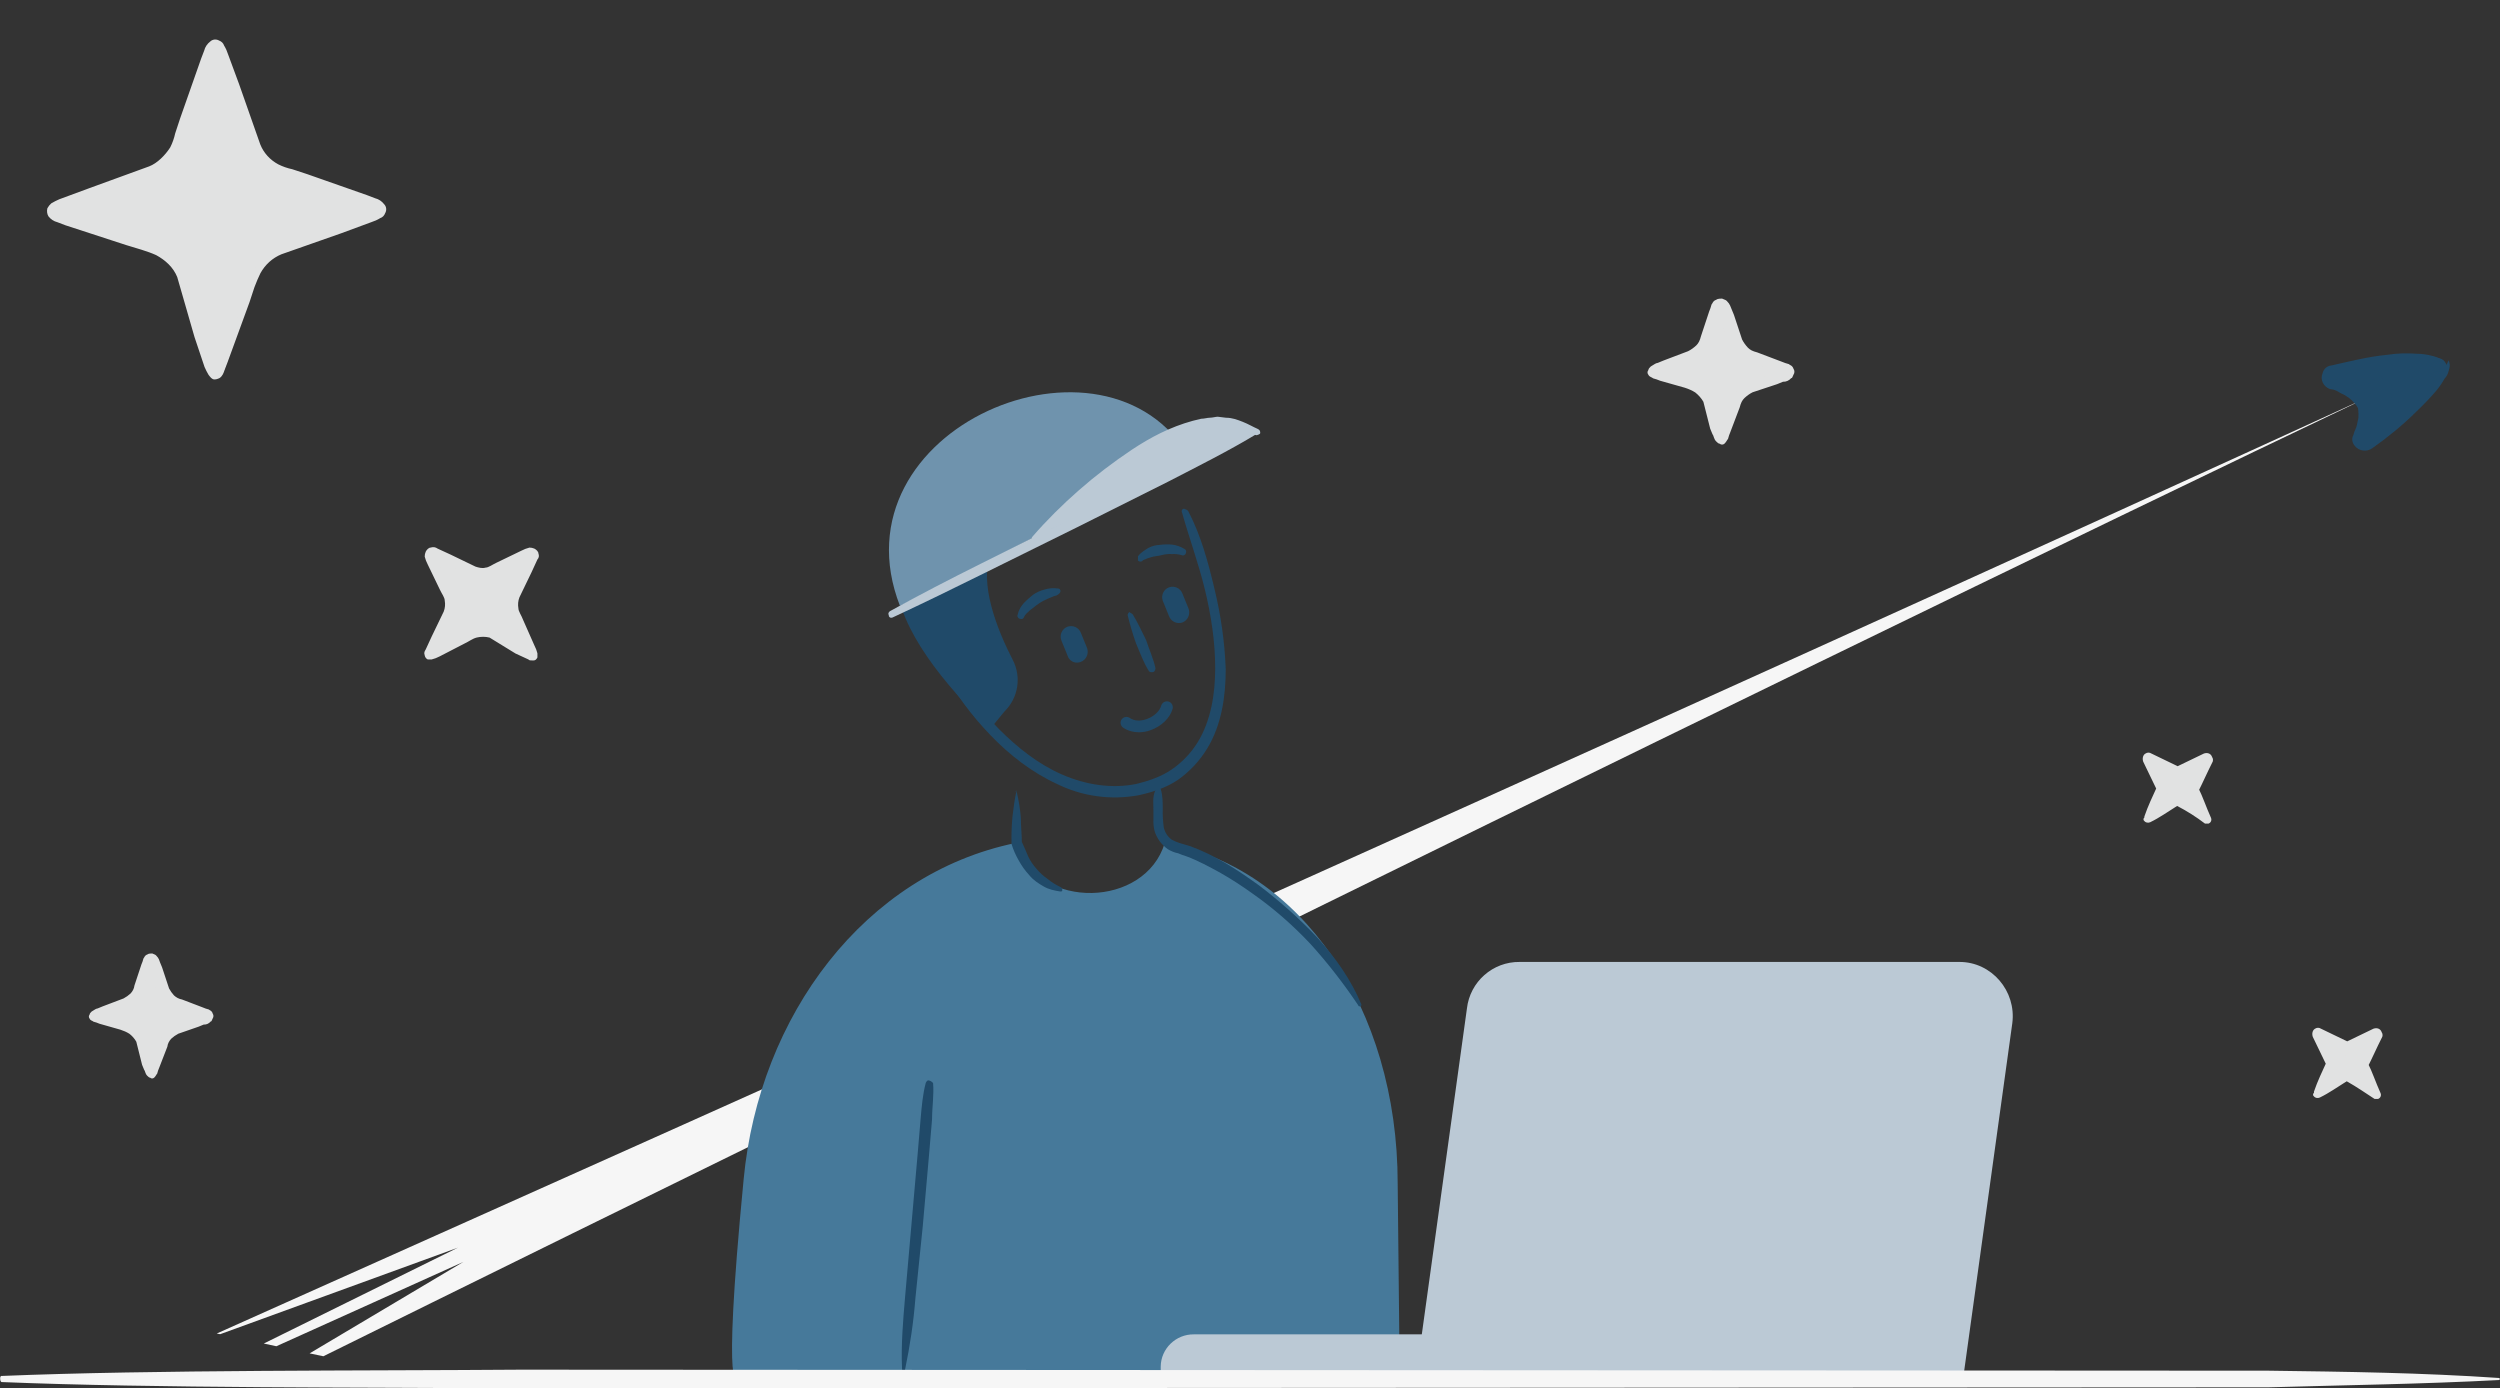 <?xml version="1.0" encoding="utf-8"?>
<!-- Generator: Adobe Illustrator 21.0.2, SVG Export Plug-In . SVG Version: 6.00 Build 0)  -->
<!DOCTYPE svg PUBLIC "-//W3C//DTD SVG 1.1//EN" "http://www.w3.org/Graphics/SVG/1.1/DTD/svg11.dtd">
<svg version="1.1" id="jetpack-header" xmlns="http://www.w3.org/2000/svg" xmlns:xlink="http://www.w3.org/1999/xlink" x="0px"
	 y="0px" viewBox="0 0 1472.8 817.9" style="enable-background:new 0 0 1472.8 817.9;" xml:space="preserve">
<rect x="0" y="0" width="1472.8" height="817.9" fill="#333333" stroke="none"/>
<style type="text/css">
	.st0{fill:#F6F6F6;}
	.st1{display:none;fill:#F6F6F6;}
	.st2{fill:#204A69;}
	.st3{fill:#E1E2E2;}
	.st4{display:none;}
	.st5{display:inline;fill:#E1E2E2;}
	.st6{fill:#46799A;}
	.st7{fill:#204A69;}
	.st8{fill:#204A69;}
	.st9{fill:#6F93AD;}
	.st10{fill:#BBC9D5;}
	.st11{fill:none;}
</style>
<title>jetpack-header</title>
<path class="st0" d="M529.7,605.5c-192.1,86.3-352.1,157.7-402,180.1l2,0.4l140.1-51l-114.4,56.5l7.4,1.6L273,743.4l-90.6,53.9
	l8.1,1.7c72.6-35.9,202-99.7,350.3-172.2L529.7,605.5L529.7,605.5z"/>
<path class="st1" d="M649.4,275.8l-0.7-0.1c-5-3.2-11.3-6.7-16.8-10.7l4.1-2.6c2.2,6.1,3.8,12.1,5.3,18.1l0.4,1.5l-1,1.2l-11.7,15
	l-3.7-5.7l18.6-4.5l1.5-0.4l1.2,1l15.1,11.7L656,304c-1.5-6-2.9-12.6-4.5-18.6l-0.4-1.5l1-1.2c3.9-4.8,8.4-9.5,12.2-14.3l2.7,4.1
	C661.7,274.3,655.2,275,649.4,275.8L649.4,275.8z"/>
<path class="st1" d="M648.3,274.1c6.8-2.1,12.9-4.3,18.2-6l6.8-2.1l-4.2,6.2c-4,5.5-7.2,10.4-11.2,15.9l0.6-2.7
	c1.5,6,2.9,12.6,4.5,18.6l2.7,10.4l-8.6-6.1L642,296.8l3.4,0.7l-18.6,4.5l-11.1,2.5l6.8-8.4l11.7-15.1l-0.6,2.7
	c-1.5-6-2.2-12.5-3.6-19.1l-1.2-7.3l5.3,4.7C639.4,265.1,644.3,269.3,648.3,274.1L648.3,274.1z"/>
<path class="st0" d="M671.8,561.4l13,18.3c251-123.8,543.3-266.1,711.5-346.3C1225.7,311.6,928,446.5,671.8,561.4L671.8,561.4z"/>
<path class="st2" d="M1440.2,213.2c-4.3-9.4-64.4,7.3-64.4,7.3s14.7,3.9,19.2,12.6c1.6-1.1,4-2,5.6-3c-1.6,1.1-4,2-5.6,3
	c0.4,0.1,0.6,0.4,0.5,0.8l0,0c4.3,9.4-2.2,23.5-2.2,23.5S1444.5,222.6,1440.2,213.2z"/>
<path class="st2" d="M1439.2,214.4c-1.2-1-4-0.9-6.4,0c-2.6,0.3-5.1,1-7.5,1.9c-5.2,1-10.4,2.7-15.6,3.7
	c-10.4,2.7-20.9,5.4-31.5,8.7l0.2-14.1c2.7,0.6,4.6,1.7,6.6,2.1c1.9,1.1,3.9,1.5,6.4,2.8c4.6,2.5,8.5,6.3,11.1,10.9l-9.8-3.5l5.6-3
	c3.9-1.9,8.6-0.2,10.5,3.7s0.2,8.6-3.7,10.5l-5.6,3l3.7-10.5c1.4,2.8,2.1,5.9,2.3,9c0.2,2.6,0.1,5.2-0.2,7.7l-1.6,7.4
	c-0.6,2.7-1.7,4.6-2.9,7.1l-10.8-8.7c9-5.8,17.5-12.5,26.5-18.3c4.2-3.3,8.5-6.6,12.6-9.3c1.8-1.7,4.2-3.3,5.3-5.2
	c0.9-0.6,1.5-1.4,1.9-2.4c0.5-0.3,0.8-0.7,1-1.2L1439.2,214.4L1439.2,214.4z M1442.5,212.3c1.4,3.1,0.3,5,0,6.4
	c-0.4,1.7-1.2,3.2-2.4,4.4c-1.4,2.6-3.2,5.1-5.1,7.4c-3.7,4.3-7.7,8.4-11.8,12.3c-7.9,7.8-16.6,14.9-25.7,21.3
	c-3.3,2.3-7.8,1.7-10.3-1.5c-1.6-1.8-1.9-4.4-0.7-6.5l0.2-0.7c0.3-1.4,1.4-3.2,1.7-4.6l1-4.7c0.1-3.5,0-6.4-1.2-7.3
	c-2.1-3.3-1.9-7.5,1.4-9.6l0.8-0.5l0.8-0.5l5.6-3l6.8,14.2l-5.6,3c-4,2-7.8,0.4-9.8-3.5c-1.6-2.2-3.6-4.1-5.9-5.5
	c-1.2-1-2.6-1.2-4.4-2.4c-1.4-0.9-2.9-1.5-4.6-1.7l-0.7-0.1c-3.9-1.5-5.9-5.5-4.3-9.4c0.6-2.5,2.7-4.3,5.2-4.5
	c11.1-2.5,21.6-5.2,33.1-6.3c5.6-0.9,11.4-1,17.1-0.6c3,0,6,0.4,8.9,1.2c1.6,0.3,3.2,0.9,4.6,1.7c1.9,0.5,3.5,1.9,4.1,3.7
	L1442.5,212.3L1442.5,212.3z"/>
<path class="st2" d="M1395.5,233.9c2-0.8,3.8-1.8,5.6-3C1399.4,232.1,1397.5,233.1,1395.5,233.9z"/>
<path class="st2" d="M1396.9,234.2l0.3-1.4l-2-0.4c-0.2-1.4-0.2-2.8,0.2-4.2l0.4-2c0.7-0.9,1.6-1.7,2.6-2.3l6.8,14.2
	c-0.3-0.5-0.7-0.8-1.2-1c-0.5-0.8-3.1-2.1-5.1-2.5L1396.9,234.2z M1393,232.7c-0.4-1.5-0.8-3,0.3-4.9c1.1-1.7,2.6-3,4.4-4
	c4-2,8.7-1,10.6,3c2.1,3.4,1.1,7.9-2.2,10.1l-1.6,1.1c-0.9,0.6-1.9,0.8-3,0.8l-2-0.4c-1.3-0.6-2.3-1.5-2.9-2.8l-2-0.4l0.3-1.4
	L1393,232.7L1393,232.7z"/>
<g id="Rectangle-66">
	<path class="st3" d="M105,163.2c-2.4-5.9-8.8-12.9-15.3-15.3L35,128.5c-5.9-2.4-5.9-5.9,0-7.6l54.7-19.4
		c5.9-2.4,12.9-8.8,15.3-15.3l19.4-54.7c2.4-5.9,5.9-5.9,7.6,0l19.4,54.7c2.4,5.9,8.8,12.9,15.3,15.3l54.7,19.4
		c5.9,2.4,5.9,5.9,0,7.6L166.7,148c-5.9,2.4-12.9,8.8-15.3,15.3L132,217.9c-2.4,5.9-5.9,5.9-7.6,0L105,163.2z"/>
	<path class="st3" d="M104.4,163.2c-2.4-5.9-7.1-10-12.4-12.9c-5.3-2.4-11.8-4.1-17.6-5.9l-35.9-11.7l-4.7-1.8
		c-2.1-0.5-4-1.8-5.3-3.5c-0.8-1.4-1-3.1-0.6-4.7c0.6-1.1,1.4-2.1,2.3-2.9c1.5-0.9,3.1-1.7,4.7-2.4l17.6-6.5L87.9,98
		c4.7-1.8,9.4-6.5,12.4-11.2c1.3-2.6,2.3-5.4,2.9-8.2l2.9-8.8l12.4-35.3l1.8-4.7c0.5-2.1,1.8-4,3.5-5.3c1.4-1.4,3.6-1.6,5.3-0.6
		c1.4,0.5,2.5,1.6,2.9,2.9c1,1.6,1.8,3.4,2.4,5.3l6.5,17.6L153.3,85c2,5.1,5.8,9.2,10.6,11.8c2.6,1.3,5.4,2.3,8.3,2.9l8.8,2.9
		l35.3,12.4l4.7,1.8c2.1,0.5,4,1.8,5.3,3.5c1.4,1.4,1.6,3.6,0.6,5.3c-0.5,1.4-1.6,2.5-2.9,2.9c-1.6,1-3.4,1.8-5.3,2.4l-17.6,6.5
		l-35.3,12.4c-5.3,2.2-9.6,6.1-12.4,11.2c-1.2,2.4-2.4,5.3-3.5,8.2L147,178l-12.9,35.3l-1.8,4.7c-0.6,1.8-1.2,3.5-2.9,4.7
		c-1.2,0.6-2.9,1.2-4.1,0.6s-1.8-1.8-2.4-2.4c-0.9-1.5-1.7-3.1-2.4-4.7l-5.9-17.6L104.4,163.2z M106.1,162.7L119,198l6.5,17.6
		c0.5,1.4,1.1,2.8,1.8,4.1l0.6,0.6c1.2-1.2,2.4-4.7,2.9-7.6l12.4-35.9l2.9-8.8c1.2-2.9,1.8-5.9,3.5-9.4c3.5-5.9,8.2-11.2,15.3-13.5
		l35.3-12.4l17.6-6.5c1.3-0.3,2.5-0.9,3.5-1.8c0.3,0,0.6-0.2,0.6-0.6l0,0v0.6c-0.6-0.6-4.1-1.8-7.1-2.9l-35.3-12.4l-8.8-2.9
		c-2.9-1.2-5.9-1.8-9.4-3.5c-6.3-3.4-11.2-8.8-14.1-15.3l-12.4-35.3l-6.5-17.6c-0.3-1.3-0.9-2.5-1.8-3.5c0-0.3-0.2-0.6-0.6-0.6l0,0
		h1.2c-0.6,0.6-1.8,4.1-2.9,7.1L112,72.7l-2.9,8.8c-1.2,2.9-1.8,5.9-3.5,9.4c-3.5,5.9-8.8,11.2-15.3,13.5l-35.9,12.4l-17.7,5.9
		c-1.3,0.3-2.5,0.9-3.5,1.8c-0.3,0-0.6,0.2-0.6,0.6l0,0l0,0c0.6,1.2,4.1,2.4,7.1,3.5L75,141.5c5.9,2.4,11.8,4.1,17.6,7.1
		C98.5,151.7,103.2,156.7,106.1,162.7L106.1,162.7z"/>
</g>
<g id="Rectangle-66-2">
	<path class="st3" d="M1004.2,236.7c-1.4-3.4-4.8-7.6-9-9l-19.3-6.9c-3.4-1.4-3.4-3.4,0-4.8l19.3-6.9c3.4-1.4,7.6-4.8,9-9l6.9-19.3
		c1.4-3.4,3.4-3.4,4.8,0l6.9,19.3c1.4,3.4,4.8,7.6,9,9l19.3,6.9c3.4,1.4,3.4,3.4,0,4.8l-19.3,6.9c-3.4,1.4-7.6,4.8-9,9l-6.9,19.3
		c-1.4,3.4-3.4,3.4-4.8,0L1004.2,236.7z"/>
	<path class="st3" d="M1003.5,236.7c-1.2-2.1-2.9-4-4.8-5.5c-1.9-1.2-4-2.1-6.2-2.8l-14.5-4.1c-1.3-0.6-2.7-1-4.1-1.4
		c-0.7-0.7-2.1-0.7-2.8-2.1c-0.7-0.8-0.7-2,0-2.8c0-0.7,0.7-1.4,1.4-2.1c2.1-1.4,3.4-2.1,4.1-2.1l3.4-1.4l14.5-5.5
		c1.8-0.9,3.4-2.1,4.8-3.4c1.4-1.4,2.1-2.8,2.8-5.5l4.8-14.5c0.6-1.3,1-2.7,1.4-4.1c0.7-0.7,0.7-2.1,2.8-2.8
		c0.7-0.7,2.8-0.7,3.4-0.7c1.4,0.7,2.1,0.7,2.8,1.4c2.1,2.1,2.1,3.4,2.8,4.8l1.4,3.4l4.8,14.5c0.9,1.8,2.1,3.4,3.4,4.8
		c1.4,1.4,2.8,2.1,5.5,2.8l14.5,5.5c1.3,0.6,2.7,1,4.1,1.4c0.7,0.7,2.1,0.7,2.8,2.8c0.7,1,0.7,2.4,0,3.4c-0.7,1.4-0.7,2.1-1.4,2.1
		c-1.2,1.4-3,2.2-4.8,2.1l-3.4,1.4l-14.5,4.8c-1.8,0.9-3.4,2.1-4.8,3.4c-1.4,1.4-2.1,2.8-2.8,5.5l-5.5,14.5c-0.6,1.3-1,2.7-1.4,4.1
		c-0.7,0.7-0.7,1.4-2.1,2.8c-0.8,0.7-2,0.7-2.8,0c-0.7,0-1.4-0.7-2.1-1.4c-1.4-1.4-1.4-3.4-2.1-4.1l-1.4-3.4L1003.5,236.7
		L1003.5,236.7z M1005.6,236l5.5,14.5l1.4,3.4c0.7,1.4,0.7,2.1,1.4,2.8c-0.4-0.4-1-0.4-1.4,0V256c0.3-1.2,0.7-2.4,1.4-3.4l4.8-14.5
		c0.7-2.1,2.1-5.5,4.1-7.6c2.1-2.4,4.7-4.3,7.6-5.5l14.5-5.5l3.4-1.4c0.6-0.4,1.3-0.6,2.1-0.7l-0.7,0.7v2.1l0,0
		c-1.2-0.3-2.4-0.7-3.4-1.4l-14.5-4.8c-2.1-0.7-6.2-2.1-8.3-4.1c-2.4-2.1-4.3-4.7-5.5-7.6l-4.8-14.5l-1.4-3.4
		c-0.4-0.6-0.6-1.3-0.7-2.1l0.7,0.7h2.1c0.7-0.7,0.7-0.7,0.7,0c-0.3,1.2-0.7,2.4-1.4,3.4l-5.5,14.5c-0.7,2.1-2.1,5.5-4.1,7.6
		c-2.1,2.4-4.7,4.3-7.6,5.5l-14.5,4.8l-3.4,1.4c-0.8,0.5-1.8,0.7-2.8,0.7v-2.1l0,0c1.2,0.3,2.4,0.7,3.4,1.4l14.5,5.5
		C998.6,227.1,1003.2,230.9,1005.6,236L1005.6,236z"/>
</g>
<g id="Rectangle-66-3">
	<path class="st3" d="M1383.2,636.4l-17.2,8.3l8.3-17.2l-8.3-17.2l17.2,8.3l17.2-8.3l-8.3,17.2l8.3,17.2L1383.2,636.4z"/>
	<path class="st3" d="M1382.5,637c-5.5,3.4-10.3,6.9-15.9,9.6c-1.2,0.5-2.6,0.3-3.4-0.7c-0.6-0.4-0.7-1.2-0.3-1.8
		c0.1-0.1,0.2-0.2,0.3-0.3v-0.7c2.1-6.2,4.8-11.7,7.6-17.9v2.8l-8.3-17.2c-0.7-2.1,0-4.1,1.4-4.8c1-0.7,2.4-0.7,3.4,0l17.2,8.3h-3.4
		l17.2-8.3c2.1-0.7,4.1,0,4.8,2.1c0.7,1,0.7,2.4,0,3.4c-2.8,5.5-5.5,11.7-8.3,17.2V626c2.8,5.5,4.8,11.7,7.6,17.9
		c0.6,1.3,0.1,2.8-1.2,3.4c-0.1,0-0.1,0.1-0.2,0.1h-2.1C1393.5,643.9,1388.7,640.5,1382.5,637L1382.5,637z M1383.9,635
		c5.5,2.1,11.7,4.1,17.2,6.9l-3.4,3.4c-2.8-5.5-6.2-11-9-16.6c-0.7-0.8-0.7-2,0-2.8c2.8-5.5,5.5-11.7,8.3-17.2l4.8,4.8l-17.2,8.3
		c-1,0.7-2.4,0.7-3.4,0l-17.2-8.3l4.8-4.8l8.3,17.2c0.7,0.8,0.7,2,0,2.8c-2.8,5.5-6.2,11-9,16.6l-3.4-3.4c6.2-2.8,12.4-4.8,18.6-6.9
		H1383.9L1383.9,635z"/>
</g>
<g id="Rectangle-66-4">
	<path class="st3" d="M1283.3,473.4l-17.2,8.3l8.3-17.2l-8.3-17.2l17.2,8.3l17.2-8.3l-8.3,17.2l8.3,17.2L1283.3,473.4z"/>
	<path class="st3" d="M1282.6,474.8c-5.5,3.4-10.3,6.9-15.9,9.6c-1.2,0.5-2.6,0.3-3.4-0.7c-0.6-0.4-0.7-1.2-0.3-1.8
		c0.1-0.1,0.2-0.2,0.3-0.3V481c2.1-6.2,4.8-11.7,7.6-17.9v2.8l-8.3-17.2c-0.7-2.1,0-4.1,1.4-4.8c1-0.7,2.4-0.7,3.4,0l17.2,8.3h-3.4
		l17.2-8.3c2.1-0.7,4.1,0,4.8,2.1c0.7,1,0.7,2.4,0,3.4c-2.8,5.5-5.5,11.7-8.3,17.2v-2.8c2.8,5.5,4.8,11.7,7.6,17.9
		c0.6,1.3,0.1,2.8-1.2,3.4c-0.1,0-0.1,0.1-0.2,0.1h-2.1C1293.9,481.3,1288.4,477.8,1282.6,474.8L1282.6,474.8z M1284,472.7
		c5.5,2.1,11.7,4.1,17.2,6.9l-3.4,3.4c-2.8-5.5-6.2-11-9-16.6c-0.7-0.8-0.7-2,0-2.8c2.8-5.5,5.5-11.7,8.3-17.2l4.8,4.8l-17.2,8.3
		c-1,0.7-2.4,0.7-3.4,0l-17.2-8.3l4.8-4.8l8.3,17.2c0.7,0.8,0.7,2,0,2.8c-2.8,5.5-6.2,11-9,16.6l-3.4-3.4c6.2-2.8,12.4-4.8,18.6-6.9
		H1284L1284,472.7z"/>
</g>
<g id="Rectangle-66-5">
	<path class="st3" d="M289,375c-3.4-1.2-7.2-1.2-10.6,0l-21.8,10.6c-2.9,1.2-4.1,0-2.9-2.9l10.6-21.8c1.2-3.4,1.2-7.2,0-10.6
		l-10.6-21.8c-1.2-2.9,0-4.1,2.9-2.9l21.8,10.6c3.4,1.2,7.2,1.2,10.6,0l21.8-10.6c2.9-1.2,4.1,0,2.9,2.9l-10.6,21.8
		c-1.2,3.4-1.2,7.2,0,10.6l10.6,21.8c1.2,2.9,0,4.1-2.9,2.9L289,375z"/>
	<path class="st3" d="M288.4,375.6c-2.5-0.6-5.1-0.6-7.6,0c-2.4,0.6-4.7,2.4-7.1,3.5l-14.7,7.6c-1.5,0.8-3.1,1.4-4.7,1.8H252
		c-0.9-0.4-1.6-1.3-1.8-2.4c-0.6-1.8,0-2.4,0.6-3.5l3.5-7.6l7.1-14.7c0.8-2.1,1-4.3,0.6-6.5c0-1.8-1.8-4.1-2.9-6.5l-7.1-14.7
		c-0.8-1.5-1.4-3.1-1.8-4.7c0-1,0.2-2,0.6-2.9c0.6-1.2,1.8-2.4,2.9-2.4c1.4-0.5,2.9-0.3,4.1,0.6l7.6,3.5l14.7,7.1
		c1.8,0.6,4.1,1.2,5.9,0.6c1.8,0,4.1-1.8,6.5-2.9l14.7-7.1c1.5-0.8,3.1-1.4,4.7-1.8c1,0,2,0.2,2.9,0.6c1.2,0.6,2.4,1.8,2.4,2.9
		c0.5,1.2,0.3,2.6-0.6,3.5l-3.5,7.6l-7.1,14.7c-0.8,2.1-1,4.3-0.6,6.5c0,1.8,1.8,4.1,2.9,7.1l6.5,14.7c0.8,1.5,1.4,3.1,1.8,4.7v2.4
		c-0.6,1.2-1.2,1.8-2.4,1.8c-1.8,0-2.4,0-2.9-0.6l-7.6-3.5L288.4,375.6L288.4,375.6z M289,373.8l14.7,6.5l7.6,3.5h0.6
		c-0.3,0-0.6,0.2-0.6,0.6l0,0c-0.2-1-0.6-2-1.2-2.9l-7.6-14.7l-1.8-3.5c-0.7-1.5-1.3-3.1-1.8-4.7c-0.7-3.4-0.3-6.9,1.2-10l7.1-14.7
		l3.5-7.1l0,0c0,0.6,0.5,1.1,1.2,1.2h0.6c-1,0.3-2,0.7-2.9,1.2l-14.7,7.1l-3.5,1.8c-1.5,0.7-3.1,1.3-4.7,1.8
		c-3.5,0.6-6.5,0.6-10-1.2l-14.7-7.1l-7.1-3.5l0,0c0.6,0,1.1-0.5,1.2-1.2v-0.6c0.3,1,0.7,2,1.2,2.9l7.1,14.7l1.8,3.5
		c0.7,1.5,1.3,3.1,1.8,4.7c0.6,3.5,0.6,6.5-1.2,10l-7.7,14.7l-3.5,7.1v0.6c-0.3-0.3-0.5-0.7-0.6-1.2l0,0c1-0.2,2-0.6,2.9-1.2
		l15.3-6.5c2.6-1.4,5.3-2.4,8.2-2.9C283.9,372.7,286.5,373.1,289,373.8L289,373.8z"/>
</g>
<g id="Rectangle-66-6" class="st4">
	<path class="st5" d="M1741.7,363.3c-1.4-3.4-4.8-7.6-9-9l-19.3-6.9c-3.4-1.4-3.4-3.4,0-4.8l19.3-6.9c3.4-1.4,7.6-4.8,9-9l6.9-19.3
		c1.4-3.4,3.4-3.4,4.8,0l6.9,19.3c1.4,3.4,4.8,7.6,9,9l19.3,6.9c3.4,1.4,3.4,3.4,0,4.8l-19.3,6.9c-3.4,1.4-7.6,4.8-9,9l-6.9,19.3
		c-1.4,3.4-3.4,3.4-4.8,0L1741.7,363.3z"/>
	<path class="st5" d="M1741,363.3c-1.2-2.1-2.9-4-4.8-5.5c-1.9-1.2-4-2.1-6.2-2.8l-14.5-4.1c-1.3-0.6-2.7-1-4.1-1.4
		c-0.7-0.7-2.1-0.7-2.8-2.1c-0.7-0.8-0.7-2,0-2.8c0-0.7,0.7-1.4,1.4-2.1c2.1-1.4,3.4-2.1,4.1-2.1l3.4-1.4l14.5-5.5
		c1.8-0.9,3.4-2.1,4.8-3.4c1.4-1.4,2.1-2.8,2.8-5.5l4.8-14.5c0.6-1.3,1-2.7,1.4-4.1c0.7-0.7,0.7-2.1,2.8-2.8
		c0.7-0.7,2.8-0.7,3.4-0.7c1.4,0.7,2.1,0.7,2.8,1.4c2.1,2.1,2.1,3.4,2.8,4.8l1.4,3.4l4.8,14.5c0.9,1.8,2.1,3.4,3.4,4.8
		c1.4,1.4,2.8,2.1,5.5,2.8l14.5,5.5c1.3,0.6,2.7,1,4.1,1.4c0.7,0.7,2.1,0.7,2.8,2.8c0.7,1,0.7,2.4,0,3.4c-0.7,1.4-0.7,2.1-1.4,2.1
		c-1.2,1.4-3,2.2-4.8,2.1l-3.4,1.4l-14.5,4.8c-1.8,0.9-3.4,2.1-4.8,3.4c-1.4,1.4-2.1,2.8-2.8,5.5l-5.5,14.5c-0.6,1.3-1,2.7-1.4,4.1
		c-0.7,0.7-0.7,1.4-2.1,2.8c-0.8,0.7-2,0.7-2.8,0c-0.7,0-1.4-0.7-2.1-1.4c-1.4-1.4-1.4-3.4-2.1-4.1l-1.4-3.4L1741,363.3L1741,363.3z
		 M1743.1,362.6l5.5,14.5l1.4,3.4c0.7,1.4,0.7,2.1,1.4,2.8c-0.4-0.4-1-0.4-1.4,0v-0.7c0.3-1.2,0.7-2.4,1.4-3.4l4.8-14.5
		c0.7-2.1,2.1-5.5,4.1-7.6c2.1-2.4,4.7-4.3,7.6-5.5l14.5-5.5l3.4-1.4c0.6-0.4,1.3-0.6,2.1-0.7l-0.7,0.7v2.1l0,0
		c-1.2-0.3-2.4-0.7-3.4-1.4l-14.5-4.8c-2.1-0.7-6.2-2.1-8.3-4.1c-2.4-2.1-4.3-4.7-5.5-7.6l-4.8-14.5l-1.4-3.4
		c-0.4-0.6-0.6-1.3-0.7-2.1l0.7,0.7h2.1c0.7-0.7,0.7-0.7,0.7,0c-0.3,1.2-0.7,2.4-1.4,3.4l-5.5,14.5c-0.7,2.1-2.1,5.5-4.1,7.6
		c-2.1,2.4-4.7,4.3-7.6,5.5l-14.5,4.8l-3.4,1.4c-0.8,0.5-1.8,0.7-2.8,0.7v-2.1l0,0c1.2,0.3,2.4,0.7,3.4,1.4l14.5,5.5
		C1736.1,353.7,1740.7,357.5,1743.1,362.6L1743.1,362.6z"/>
</g>
<g id="Rectangle-66-7">
	<path class="st3" d="M80.9,613.7c-1.2-2.9-4.1-6.5-7.6-7.6l-16.5-5.9c-2.9-1.2-2.9-2.9,0-4.1l16.5-5.9c2.9-1.2,6.5-4.1,7.6-7.6
		l5.9-16.5c1.2-2.9,2.9-2.9,4.1,0l5.9,16.5c1.2,2.9,4.1,6.5,7.6,7.6l16.5,5.9c2.9,1.2,2.9,2.9,0,4.1l-16.5,5.9
		c-2.9,1.2-6.5,4.1-7.6,7.6l-5.9,16.5c-1.2,2.9-2.9,2.9-4.1,0L80.9,613.7z"/>
	<path class="st3" d="M80.3,613.7c-1-1.8-2.4-3.4-4.1-4.7c-1.6-1-3.4-1.8-5.3-2.4l-12.3-3.5c-1.1-0.5-2.3-0.9-3.5-1.2
		c-0.6-0.6-1.8-0.6-2.3-1.8c-0.6-0.7-0.6-1.7,0-2.4c0-0.6,0.6-1.2,1.2-1.8c1.8-1.2,2.9-1.8,3.5-1.8l2.9-1.2l12.4-4.7
		c1.5-0.8,2.9-1.8,4.1-2.9c1.2-1.3,2.1-2.9,2.3-4.7l4.1-12.4c0.5-1.1,0.9-2.3,1.2-3.5c0.6-0.6,0.6-1.8,2.3-2.4
		c0.6-0.6,2.3-0.6,2.9-0.6c1.2,0.6,1.8,0.6,2.3,1.2c1.8,1.8,1.8,2.9,2.3,4.1l1.2,2.9l4.1,12.4c0.8,1.5,1.8,2.9,2.9,4.1
		c1.3,1.2,2.9,2.1,4.7,2.4l12.3,4.7c1.1,0.5,2.3,0.9,3.5,1.2c0.6,0.6,1.8,0.6,2.3,2.4c0.6,0.9,0.6,2,0,2.9c-0.6,1.2-0.6,1.8-1.2,1.8
		c-1,1.2-2.5,1.9-4.1,1.8l-2.9,1.2L105,609c-1.5,0.8-2.9,1.8-4.1,2.9c-1.2,1.3-2.1,2.9-2.3,4.7L93.8,629c-0.5,1.1-0.9,2.3-1.2,3.5
		c-0.6,0.6-0.6,1.2-1.8,2.4c-0.7,0.6-1.7,0.6-2.3,0c-0.6,0-1.2-0.6-1.8-1.2c-1.2-1.2-1.2-2.9-1.8-3.5l-1.2-2.9L80.3,613.7z
		 M82,613.1l4.7,12.4l1.2,2.9c0.6,1.2,0.6,1.8,1.2,2.4c-0.3-0.3-0.8-0.3-1.1,0l0,0v-0.6c0.2-1,0.6-2,1.2-2.9l4.1-12.4
		c0.7-2.4,1.9-4.6,3.5-6.5c1.8-2,4-3.6,6.5-4.7l12.3-4.7l2.9-1.2c0.5-0.3,1.1-0.5,1.8-0.6l-0.6,0.6v1.8l0,0c-1-0.2-2-0.6-2.9-1.2
		l-12.3-4.1c-1.8-0.6-5.3-1.8-7.1-3.5c-2-1.8-3.6-4-4.7-6.5l-4.1-12.4l-1.2-2.9c-0.3-0.5-0.5-1.1-0.6-1.8l0.6,0.6h1.8
		c0.6-0.6,0.6-0.6,0.6,0c-0.2,1-0.6,2-1.2,2.9l-4.7,12.4c-0.7,2.4-1.9,4.6-3.5,6.5c-1.8,2-4,3.6-6.5,4.7l-12.3,4.1l-2.9,1.2
		c-0.7,0.4-1.5,0.6-2.3,0.6v-1.8l0,0c1,0.2,2,0.6,2.9,1.2l12.3,4.7C76.1,605.5,80,608.8,82,613.1L82,613.1z"/>
</g>
<path class="st6" d="M823.4,697.2c0-103.6-57.3-186.5-137.2-200.6c-11.6,38.4-73.8,39.6-87.2,1.8l-0.6-1.8
	c-89,18.3-151.2,101.8-160.3,198.1c-13.4,138.4-3,116.4-3,116.4h389.5"/>
<path class="st7" d="M549.7,638c0.6,7.3-0.6,14-0.6,21.3l-1.8,21.3l-3.7,42l-4.3,42.1c-1.1,14.1-3.2,28.2-6.1,42.1
	c0,0.6-0.6,0.6-1.2,0.6s-0.6-0.6-0.6-1.2c-0.6-14,0.6-28,1.8-42.1l3.7-42.1l3.7-42.1l1.8-21.3c0.6-6.7,1.2-14,3-20.7
	c0.6-1.2,1.2-1.8,2.4-1.2C548.4,636.8,549,637.4,549.7,638L549.7,638z M683.8,464.9c1.2,3.7,1.2,7.9,1.2,11.6
	c-0.1,3.7,0.1,7.4,0.6,11c0.7,3,2.4,5.6,4.9,7.3c1.4,0.7,2.8,1.3,4.3,1.8c1.8,0.6,4.3,1.2,6.1,1.8c15.2,5.5,28,14,40.8,23.2
	c12.4,9.4,24.1,19.8,34.7,31.1c10.4,11.6,19.5,24.4,25.6,39c0,0.6,0,1.2-0.6,1.2s-1.2,0-1.2-0.6c-8.5-12.7-17.8-24.7-28-36
	c-10.4-11.1-21.8-21.1-34.2-29.8c-6.1-4.4-12.4-8.5-18.9-12.2c-6.7-3.7-13.4-7.3-20.1-9.8c-1.7-0.5-3.3-1.1-4.9-1.8
	c-2.2-0.4-4.2-1.3-6.1-2.4c-3.8-2.7-6.6-6.5-7.9-11c-0.5-2.2-0.7-4.5-0.6-6.7v-5.5c0-3.7-0.6-7.9,1.2-11.6
	C681.3,464.3,682.5,463.7,683.8,464.9C683.1,463.7,683.1,464.3,683.8,464.9L683.8,464.9z"/>
<path class="st7" d="M700.2,301.5c7.3,14,11.6,29.9,15.2,45.1c3.8,15.6,6.1,31.5,6.7,47.6c0,15.9-2.4,32.9-11,46.9
	c-4.4,7.2-10.2,13.4-17.1,18.3c-7.3,4.9-15.2,7.3-23.2,9.1c-16.4,3-33.3,0.7-48.2-6.7c-14.6-6.7-28-17.1-39-28.6
	c-22.5-23.2-37.8-51.8-47.5-81.7c0-0.6,0-1.2,0.6-1.2s1.2,0,1.2,0.6c13.4,28.6,28.7,56.1,50.6,78.6c11,11,23.2,20.7,37.2,26.8
	s29.3,8.5,43.9,5.5c7.3-1.8,14.6-4.3,20.7-8.5c6.1-4.2,11.3-9.6,15.2-15.9c7.9-12.8,10.4-28.6,10.4-43.9s-2.4-31.1-6.1-46.3
	s-9.1-29.9-13.4-45.1c-0.6-1.2,0-2.4,1.2-2.4C699,300.3,699.6,300.3,700.2,301.5L700.2,301.5z"/>
<path class="st7" d="M607.6,255.8c48.8-19.5,91.4-8.5,88.4,14.6c-2.4,20.1-100.6,26.8-112.2,54.9c-7.3,18.3,3.7,45.7,12.8,63.4
	c5.3,10.1,3.3,22.5-4.9,30.5l-8.5,10.4C529,375.9,480.2,306.4,607.6,255.8z M667.3,361.9c3,4.9,5.5,10.4,7.9,15.2
	c1.8,5.5,4.3,11,5.5,16.5c0,1.2-0.6,2.4-1.8,2.4s-1.8,0-2.4-1.2c-3-4.9-4.9-10.4-7.3-15.9c-1.9-5.4-3.5-10.9-4.9-16.5
	c0-0.6,0.6-1.8,1.2-1.8C666.1,361.3,666.7,361.3,667.3,361.9L667.3,361.9z"/>
<path class="st8" d="M696.6,366.7c3.1-1.2,4.7-4.7,3.7-7.9l-3.7-9.1c-1.2-3.2-4.7-4.8-7.9-3.7c-3.2,1.2-4.8,4.7-3.7,7.9l0,0l3.7,9.1
	C689.9,366.2,693.4,367.8,696.6,366.7z M636.8,389.9c3.1-1.2,4.7-4.7,3.7-7.9l-3.7-9.1c-1.2-3.2-4.7-4.8-7.9-3.7
	c-3.2,1.2-4.8,4.7-3.7,7.9l3.7,9.1c0.9,3.1,4.2,4.9,7.3,3.9C636.4,390.1,636.6,390,636.8,389.9L636.8,389.9z"/>
<path class="st7" d="M670.8,431.4c-3.2,0-6.4-0.9-9.1-2.7c-1.6-1.1-2-3.2-1-4.8c1.1-1.6,3.2-2,4.8-1c0,0,0.1,0,0.1,0.1
	c2.5,1.7,6.1,2,10,0.6c4.2-1.5,7.6-4.6,8.5-7.9c0.5-1.8,2.4-2.9,4.2-2.4h0.1c1.8,0.5,2.9,2.4,2.4,4.3l0,0
	c-1.5,5.4-6.5,10.2-12.8,12.5C675.7,431,673.2,431.4,670.8,431.4z"/>
<path class="st7" d="M622.2,350.9c-1.2,0-3,1.2-4.9,1.8c-1.9,0.8-3.8,1.8-5.5,3c-1.8,1.2-3,2.4-4.9,3.7c-1.2,1.2-3,2.4-3.7,4.3
	c-0.6,1.2-1.8,1.2-3,0.6c-0.6-0.6-1.2-1.2-0.6-2.4c1.2-5.5,5.5-8.5,9.1-11.6c2.1-1.4,4.3-2.4,6.7-3c2.6-0.8,5.3-1,7.9-0.6
	c1.2,0,1.8,1.2,1.2,2.4C624,349.8,623.1,350.5,622.2,350.9z M670.4,327.7c1.8-2.4,4.3-3.7,6.1-4.9c2.1-1.1,4.4-1.7,6.7-1.8
	c4.9-0.6,9.8-0.6,14.6,2.4c1.2,0.6,1.2,1.8,0.6,3c-0.6,0.6-1.2,1.2-2.4,0.6c-1.8-0.5-3.6-0.7-5.5-0.6c-2.1-0.1-4.1,0.1-6.1,0.6
	c-1.8,0.6-4.3,0.6-6.1,1.2c-1.7,0.5-3.3,1.1-4.9,1.8l-0.6,0.6c-1.2,0.6-2.4,0-2.4-0.6L670.4,327.7L670.4,327.7z"/>
<path class="st9" d="M700.9,269.8c-48.8-85.3-211.5-17.7-170.7,87.2"/>
<path class="st10" d="M741.1,255.2c-17.1,10.4-35.4,19.5-53,28.6l-53.7,26.9l-54.2,26.8c-18.3,9.1-36,17.7-54.2,26.2
	c-1.2,0.6-2.4,0-2.4-1.2c-0.6-1.2,0-1.8,0.6-2.4c17.7-9.8,35.4-18.9,53.6-28l53.6-26.8l54.2-26.8c18.3-9.1,36-17.7,54.9-25
	c0.7-0.1,1.3,0.1,1.8,0.6C741.7,254.1,741.7,255.3,741.1,255.2L741.1,255.2z"/>
<path class="st10" d="M608.8,316.8c34.8-32.9,91.4-86.6,131.1-62.8 M608.2,316.2c8.5-9.8,17.7-18.9,27.4-27.4
	c9.8-8.6,20.2-16.5,31.1-23.8c11-7.3,22.5-13.4,36-17.1l4.9-1.2c1.8,0,3.7-0.6,4.9-0.6c1.8,0,3.7-0.6,4.9-0.6l4.9,0.6
	c3.7,0,6.7,1.2,9.8,2.4s6.1,3,9.1,4.3c0.9,0.5,1.4,1.5,1.2,2.4c0,0.6-1.8,1.2-2.4,1.2c-11-5.5-23.8-5.5-35.4-2.4
	c-12.2,3-23.2,9.8-33.5,16.5c-10.7,7-20.9,14.7-30.5,23.2c-9.8,8.5-19.5,17.1-29.9,25c-0.4,0.5-1.1,0.6-1.6,0.2
	c-0.1-0.1-0.2-0.1-0.2-0.2C607.6,317.4,607.6,316.8,608.2,316.2L608.2,316.2z M683.8,809.3h275.5v-23.2h-256
	c-10.6-0.1-19.4,8.4-19.5,19c0,0.2,0,0.3,0,0.5V809.3z"/>
<path class="st10" d="M834.4,809.3h322.5l28.6-206.6c2.4-18.9-12.2-36-31.1-36H895.3c-15.9-0.2-29.3,11.7-31.1,27.4L834.4,809.3
	L834.4,809.3z"/>
<path class="st0" d="M1472.3,813c-45.3,2.4-90.5,3-135.8,4.3l-1029.8,0.6c-90.5-0.6-215.2,0-305.8-3.7c-0.4-0.1-0.8-0.9-0.8-1.8
	c-0.1-0.9,0.2-1.7,0.6-1.8c0.1,0,0.1,0,0.2,0c90.5-3.7,215.2-3,305.8-3.7l1029.8,0.6c45.3,0.6,90.5,1.2,135.8,4.3
	c0.3,0,0.5,0.6,0.5,1.2C1472.7,812.6,1472.4,812.6,1472.3,813C1472.3,812.9,1472.3,813,1472.3,813L1472.3,813z"/>
<path class="st7" d="M599,466.7c1.2,5,2,10.1,2.4,15.2c0,4.9,0.6,9.8,0.6,15.2V496c1.2,2.4,2.4,5.5,3.7,8.5c1.3,2.7,2.9,5.1,4.9,7.3
	c1.9,2.3,4.2,4.4,6.7,6.1c2.4,2,5.1,3.6,7.9,4.9c0.5,0.5,0.7,1.2,0.6,1.8c0,0.6-0.6,0.6-1.2,0.6c-3.7-0.6-6.7-1.2-9.8-3
	s-6.1-3.7-8.5-6.7c-2.4-2.6-4.4-5.4-6.1-8.5c-1.8-3.1-3.2-6.3-4.3-9.8V496c-0.1-5.1,0.1-10.2,0.6-15.2c0.6-4.9,1.2-9.8,2.4-15.2
	C597.8,466.8,598.4,466.2,599,466.7L599,466.7z"/>
<path class="st11" d="M274.2,743.8l-110.8,49.5l20.2,4.4L274.2,743.8z M269.8,735.1l-140.1,51l26.3,5.6L269.8,735.1z"/>
</svg>
